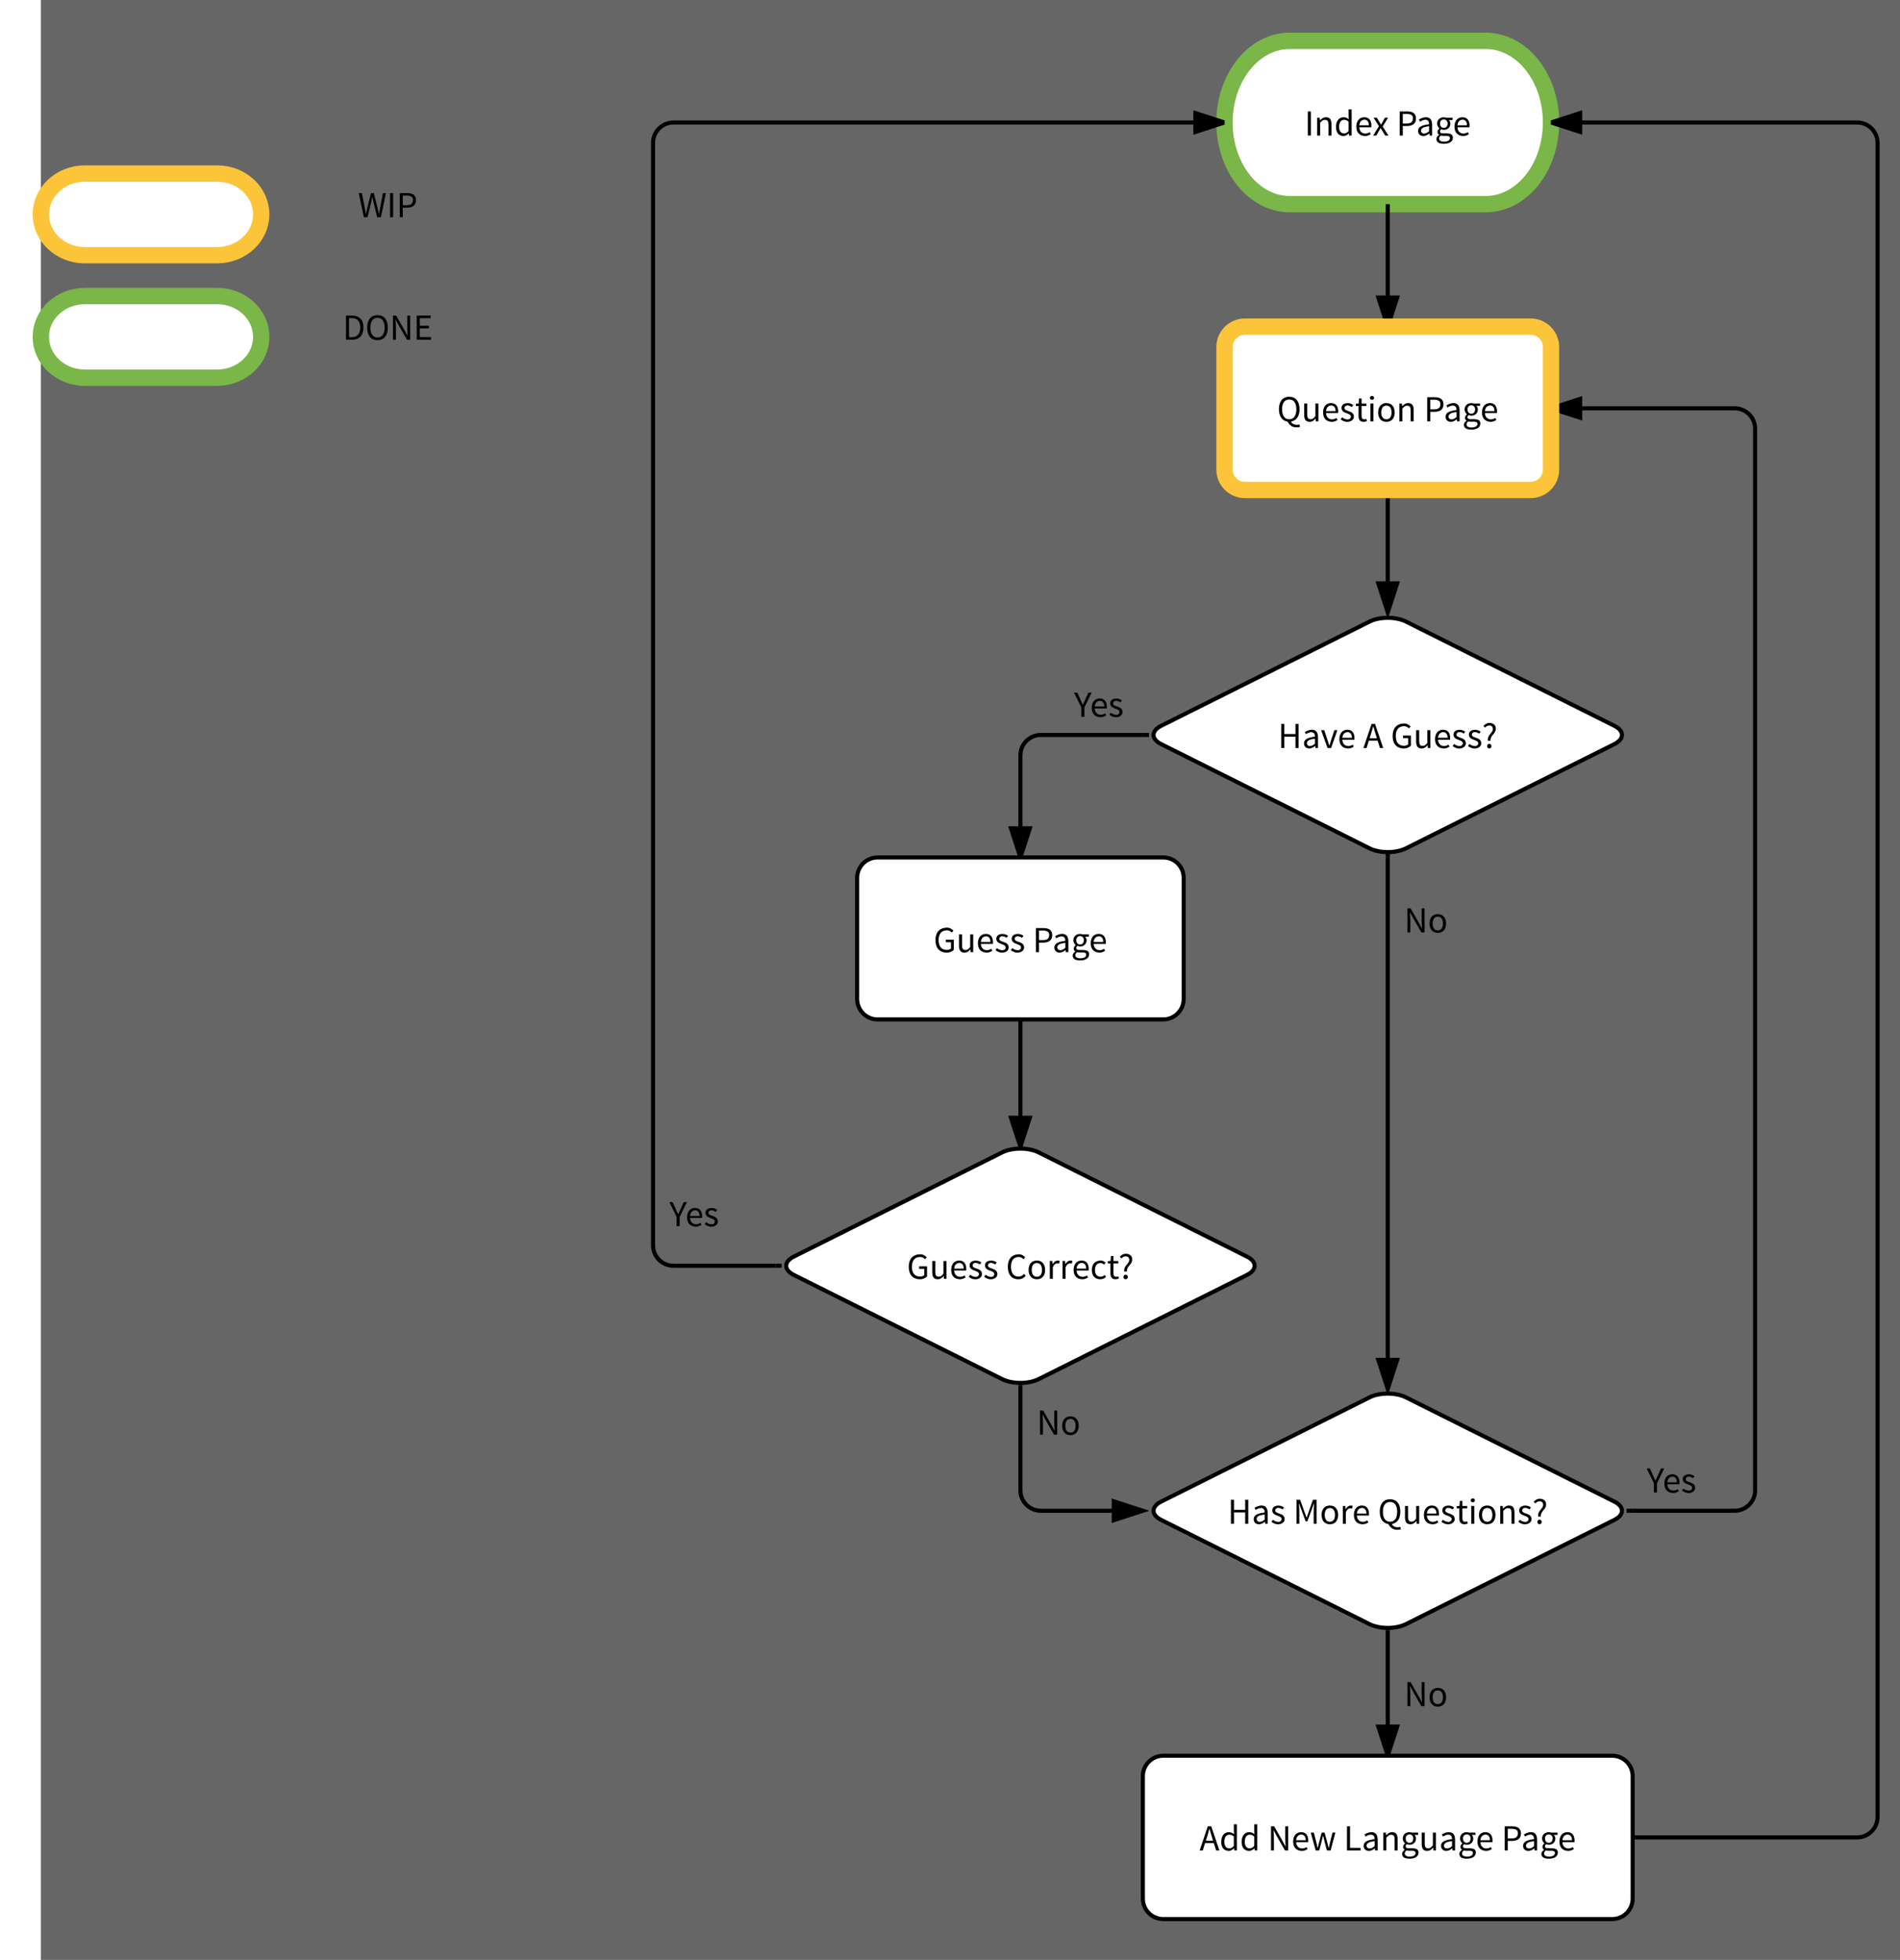 <svg xmlns="http://www.w3.org/2000/svg" xmlns:xlink="http://www.w3.org/1999/xlink" width="931" height="960"><g transform="translate(20 -80)"><path d="M0 0h1360v1760H0z" fill="#666"/><path d="M708 100c17.67 0 32 17.9 32 40s-14.33 40-32 40h-96c-17.67 0-32-17.9-32-40s14.33-40 32-40z" stroke="#7ab648" stroke-width="8" fill="#fff"/><use xlink:href="#a" transform="matrix(1,0,0,1,585,105) translate(34.203 41.399)"/><use xlink:href="#b" transform="matrix(1,0,0,1,585,105) translate(79.239 41.399)"/><path d="M660 320v60" stroke="#000" stroke-width="2" fill="none"/><path d="M660 380l-4.64-14.27h9.28z"/><path d="M660.16 382.76l-.3.02-5.87-18.05h12zm-3.42-16.03l3.26 10.03 3.26-10.03z"/><path d="M660 180v60" stroke="#000" stroke-width="2" fill="none"/><path d="M660 240l-4.64-14.27h9.28z"/><path d="M661.05 240h-2.1L654 224.73h12zm-4.3-13.27l3.25 10.03 3.26-10.03z"/><path d="M651.06 384.47c4.94-2.47 12.94-2.47 17.88 0l102.12 51.06c4.94 2.47 4.94 6.47 0 8.94l-102.12 51.06c-4.94 2.47-12.94 2.47-17.88 0l-102.12-51.06c-4.94-2.47-4.94-6.47 0-8.94z" stroke="#000" stroke-width="2" fill="#fff"/><use xlink:href="#c" transform="matrix(1,0,0,1,545,385) translate(61.18 61.399)"/><use xlink:href="#d" transform="matrix(1,0,0,1,545,385) translate(103.03 61.399)"/><use xlink:href="#e" transform="matrix(1,0,0,1,545,385) translate(116.458 61.399)"/><path d="M471.06 644.47c4.94-2.47 12.94-2.47 17.88 0l102.12 51.06c4.94 2.47 4.94 6.47 0 8.94l-102.12 51.06c-4.94 2.47-12.94 2.47-17.88 0l-102.12-51.06c-4.94-2.47-4.94-6.47 0-8.94z" stroke="#000" stroke-width="2" fill="#fff"/><use xlink:href="#f" transform="matrix(1,0,0,1,365,645) translate(59.353 61.399)"/><use xlink:href="#g" transform="matrix(1,0,0,1,365,645) translate(107.899 61.399)"/><path d="M360 700h-50c-5.52 0-10-4.48-10-10V150c0-5.52 4.48-10 10-10h270" stroke="#000" stroke-width="2" fill="none"/><path d="M363 701h-3v-2h3zM580 140l-14.27 4.64v-9.28z"/><path d="M580.06 138.97L580 140l.04 1.04-15.3 4.97v-12zm-13.33 4.3l10.03-3.27-10.03-3.26z"/><use xlink:href="#h" transform="matrix(1,0,0,1,308,662.918) translate(0.005 17.712)"/><path d="M480 758.66V810c0 5.52 4.48 10 10 10h50" stroke="#000" stroke-width="2" fill="none"/><path d="M481 758.66h-2v-1.36l2-.13zM540 820l-14.27 4.64v-9.28z"/><path d="M543.24 820l-18.5 6v-12zm-16.5 3.26l10.02-3.26-10.03-3.26z"/><use xlink:href="#i" transform="matrix(1,0,0,1,488,765.023) translate(0.005 17.712)"/><path d="M651.06 764.47c4.94-2.47 12.94-2.47 17.88 0l102.12 51.06c4.94 2.47 4.94 6.47 0 8.94l-102.12 51.06c-4.94 2.47-12.94 2.47-17.88 0l-102.12-51.06c-4.94-2.47-4.94-6.47 0-8.94z" stroke="#000" stroke-width="2" fill="#fff"/><use xlink:href="#j" transform="matrix(1,0,0,1,545,765) translate(36.538 61.399)"/><use xlink:href="#k" transform="matrix(1,0,0,1,545,765) translate(68.668 61.399)"/><use xlink:href="#l" transform="matrix(1,0,0,1,545,765) translate(110.14 61.399)"/><path d="M660 760.34V500" stroke="#000" stroke-width="2" fill="none"/><path d="M660 760.34l-4.64-14.26h9.28z"/><path d="M660.27 762.75l-.53.03-5.75-17.7h12zm-3.53-15.67L660 757.1l3.26-10.02zM661 500h-2v-2.7l2-.13z"/><use xlink:href="#i" transform="matrix(1,0,0,1,668,519.017) translate(0.005 17.712)"/><path d="M660 878.66V940" stroke="#000" stroke-width="2" fill="none"/><path d="M661 878.66h-2v-1.36l2-.13zM660 940l-4.64-14.27h9.28z"/><path d="M661.05 940h-2.1L654 924.73h12zm-4.3-13.27l3.25 10.03 3.26-10.03z"/><use xlink:href="#i" transform="matrix(1,0,0,1,668,898.015) translate(0.005 17.712)"/><path d="M540 950c0-5.52 4.48-10 10-10h220c5.52 0 10 4.48 10 10v60c0 5.52-4.48 10-10 10H550c-5.52 0-10-4.48-10-10z" stroke="#000" stroke-width="2" fill="#fff"/><use xlink:href="#m" transform="matrix(1,0,0,1,545,945) translate(22.768 41.399)"/><use xlink:href="#n" transform="matrix(1,0,0,1,545,945) translate(56.176 41.399)"/><use xlink:href="#o" transform="matrix(1,0,0,1,545,945) translate(93.4 41.399)"/><use xlink:href="#p" transform="matrix(1,0,0,1,545,945) translate(170.674 41.399)"/><path d="M780 980h110c5.52 0 10-4.48 10-10V150c0-5.52-4.48-10-10-10H740" stroke="#000" stroke-width="2" fill="none"/><path d="M754.27 144.64L740 140l14.27-4.64z"/><path d="M755.27 146l-15.33-4.97.06-1.03-.04-1.04 15.3-4.97zm-12.03-6l10.03 3.26v-6.52z"/><path d="M740 280h90c5.52 0 10 4.48 10 10v520c0 5.52-4.48 10-10 10h-50" stroke="#000" stroke-width="2" fill="none"/><path d="M754.27 284.64L740 280l14.27-4.64z"/><path d="M755.27 286L740 281.06v-2.1l15.27-4.96zm-12.03-6l10.03 3.26v-6.52zM780 821h-3v-2h3z"/><use xlink:href="#h" transform="matrix(1,0,0,1,786.874,793.374) translate(0.005 17.712)"/><path d="M540 440h-50c-5.52 0-10 4.48-10 10v50" stroke="#000" stroke-width="2" fill="none"/><path d="M543 441h-3v-2h3zM480 500l-4.64-14.27h9.28z"/><path d="M481.05 500h-2.1L474 484.73h12zm-4.3-13.27l3.25 10.03 3.26-10.03z"/><use xlink:href="#h" transform="matrix(1,0,0,1,506.293,413.374) translate(0.005 17.712)"/><path d="M580 250c0-5.52 4.48-10 10-10h140c5.52 0 10 4.48 10 10v60c0 5.52-4.48 10-10 10H590c-5.52 0-10-4.48-10-10z" stroke="#fcc438" stroke-width="8" fill="#fff"/><use xlink:href="#q" transform="matrix(1,0,0,1,585,245) translate(20.739 41.399)"/><use xlink:href="#p" transform="matrix(1,0,0,1,585,245) translate(92.703 41.399)"/><path d="M400 510c0-5.52 4.48-10 10-10h140c5.52 0 10 4.48 10 10v59.33c0 5.53-4.48 10-10 10H410c-5.52 0-10-4.47-10-10z" stroke="#000" stroke-width="2" fill="#fff"/><use xlink:href="#f" transform="matrix(1,0,0,1,405,505) translate(32.448 41.399)"/><use xlink:href="#p" transform="matrix(1,0,0,1,405,505) translate(80.994 41.399)"/><path d="M480 579.33v62.43" stroke="#000" stroke-width="2" fill="none"/><path d="M480 641.76l-4.64-14.26h9.28z"/><path d="M480.74 642.72l-1.45.1-5.3-16.32h12zm-4-14.22l3.26 10.03 3.26-10.03z"/><path d="M86.4 165c11.93 0 21.6 8.95 21.6 20s-9.67 20-21.6 20H21.6C9.67 205 0 196.05 0 185s9.67-20 21.6-20z" stroke="#fcc438" stroke-width="8" fill="#fff"/><g><use xlink:href="#r" transform="matrix(1,0,0,1,5,170) translate(49 20.4)"/></g><path d="M86.4 225c11.93 0 21.6 8.95 21.6 20s-9.67 20-21.6 20H21.6C9.67 265 0 256.05 0 245s9.67-20 21.6-20z" stroke="#7ab648" stroke-width="8" fill="#fff"/><g><use xlink:href="#r" transform="matrix(1,0,0,1,5,230) translate(49 20.4)"/></g><path d="M120 170c0-5.52 4.48-10 10-10h80c5.52 0 10 4.48 10 10v20c0 5.52-4.48 10-10 10h-80c-5.52 0-10-4.48-10-10z" fill="none"/><g><use xlink:href="#s" transform="matrix(1,0,0,1,125,165) translate(30.375 21.399)"/></g><path d="M120 230c0-5.52 4.48-10 10-10h80c5.52 0 10 4.48 10 10v20c0 5.52-4.48 10-10 10h-80c-5.52 0-10-4.48-10-10z" fill="none"/><g><use xlink:href="#t" transform="matrix(1,0,0,1,125,225) translate(22.923 21.399)"/></g><defs><path d="M90-656h83V0H90v-656" id="u"/><path d="M297-427c-68 0-89 36-133 75V0H82v-486h68l7 70h3c43-40 85-82 163-82 111 0 147 74 148 190V0h-82v-297c-1-82-18-130-92-130" id="v"/><path d="M248 12C114 10 43-95 47-242c4-146 72-256 211-256 65 0 96 26 136 56-6-85-3-179-4-270h83V0h-68l-7-57h-3c-35 32-83 69-147 69zm24-441c-97 0-138 83-140 186-2 104 39 186 134 186 59 0 90-30 124-67v-254c-35-31-64-51-118-51" id="w"/><path d="M279 12C129 6 46-87 46-242c0-148 77-256 218-256 148 0 205 117 191 273H127c4 97 64 171 162 171 51 0 87-18 121-38l29 54c-42 25-92 53-160 50zm107-291c7-109-70-183-170-143-53 21-83 73-90 143h260" id="x"/><path d="M173-254L26-486h89c39 62 75 126 113 188h4c34-63 68-126 103-188h86L274-245 432 0h-89c-42-66-83-133-124-200h-4C176-134 140-65 100 0H14" id="y"/><g id="a"><use transform="matrix(0.018,0,0,0.018,0,0)" xlink:href="#u"/><use transform="matrix(0.018,0,0,0.018,4.734,0)" xlink:href="#v"/><use transform="matrix(0.018,0,0,0.018,14.58,0)" xlink:href="#w"/><use transform="matrix(0.018,0,0,0.018,24.57,0)" xlink:href="#x"/><use transform="matrix(0.018,0,0,0.018,33.372,0)" xlink:href="#y"/></g><path d="M533-463c0 144-98 200-242 203H173V0H90v-656h201c145 0 242 48 242 193zm-83 0c5-141-139-126-277-126v261h108c107-1 165-34 169-135" id="z"/><path d="M201 12C118 12 58-40 58-126c0-53 24-94 72-122s123-49 227-60c-1-72-27-121-100-122-60-1-108 28-145 52l-33-57c46-28 114-63 191-63 121 0 168 82 169 200V0h-68c-4-19-2-42-9-58-42 33-92 70-161 70zm23-66c62-5 93-31 133-65v-135c-89 14-171 22-207 80-36 57 6 125 74 120" id="A"/><path d="M167 0c-28 21-50 43-50 82 0 62 68 87 141 85 79-2 154-27 154-99 0-98-160-40-245-68zm79 224C139 224 45 194 45 93c0-52 35-84 71-110v-4c-23-15-43-40-43-79 0-42 30-73 53-90v-4c-30-26-63-73-63-131 0-132 122-199 252-161h169v63H384c21 21 40 58 40 100 0 132-129 200-251 152-16 14-31 29-31 58-1 71 108 51 180 53 101 3 170 24 170 116 0 121-115 168-246 168zM143-325c2 69 37 116 103 116s101-47 103-116c2-66-42-112-103-113-61 0-105 47-103 113" id="B"/><g id="b"><use transform="matrix(0.018,0,0,0.018,0,0)" xlink:href="#z"/><use transform="matrix(0.018,0,0,0.018,9.594,0)" xlink:href="#A"/><use transform="matrix(0.018,0,0,0.018,18.81,0)" xlink:href="#B"/><use transform="matrix(0.018,0,0,0.018,27.63,0)" xlink:href="#x"/></g><path d="M90-656h83v275h305v-275h84V0h-84v-309H173V0H90v-656" id="C"/><path d="M12-486h85c46 139 93 277 137 419h4c42-142 90-280 136-419h81L283 0h-96" id="D"/><g id="c"><use transform="matrix(0.018,0,0,0.018,0,0)" xlink:href="#C"/><use transform="matrix(0.018,0,0,0.018,11.736,0)" xlink:href="#A"/><use transform="matrix(0.018,0,0,0.018,20.952,0)" xlink:href="#D"/><use transform="matrix(0.018,0,0,0.018,29.286,0)" xlink:href="#x"/></g><path d="M369-267c-33-107-67-211-97-321h-4c-28 111-63 214-96 321h197zm21 67H151L88 0H3l222-656h94L541 0h-89" id="E"/><use transform="matrix(0.018,0,0,0.018,0,0)" xlink:href="#E" id="d"/><path d="M347 12C149 5 52-125 52-328c0-204 103-332 302-340 87-4 146 41 188 81l-47 53c-34-33-72-63-140-61-151 5-217 111-217 265 0 157 63 265 218 269 47 1 93-16 118-39v-171H335v-69h215v276c-42 43-116 79-203 76" id="F"/><path d="M224 12C112 12 76-61 75-178v-308h83v297c1 82 17 130 91 130 69 0 90-36 131-82v-345h82V0h-68l-7-76h-3c-42 46-81 88-160 88" id="G"/><path d="M374-191C441-40 261 57 110-7 79-20 51-36 28-55l41-55c40 31 77 52 143 58 87 8 128-92 60-134-81-50-214-50-220-174-7-157 230-170 318-83l-39 52c-30-22-63-38-111-43-80-8-120 85-56 122 69 40 177 47 210 121" id="H"/><path d="M377-522c-5 146-153 167-145 324h-72c-16-134 82-180 126-269 32-68-7-151-86-147-52 3-89 27-115 58l-47-43c40-43 89-83 168-83 101-1 175 60 171 160zM198 12c-33 0-59-28-59-62 0-36 25-64 59-64s60 28 60 64c0 34-27 62-60 62" id="I"/><g id="e"><use transform="matrix(0.018,0,0,0.018,0,0)" xlink:href="#F"/><use transform="matrix(0.018,0,0,0.018,11.106,0)" xlink:href="#G"/><use transform="matrix(0.018,0,0,0.018,20.898,0)" xlink:href="#x"/><use transform="matrix(0.018,0,0,0.018,29.826,0)" xlink:href="#H"/><use transform="matrix(0.018,0,0,0.018,37.368,0)" xlink:href="#H"/><use transform="matrix(0.018,0,0,0.018,44.712,0)" xlink:href="#I"/></g><g id="f"><use transform="matrix(0.018,0,0,0.018,0,0)" xlink:href="#F"/><use transform="matrix(0.018,0,0,0.018,11.106,0)" xlink:href="#G"/><use transform="matrix(0.018,0,0,0.018,20.898,0)" xlink:href="#x"/><use transform="matrix(0.018,0,0,0.018,29.826,0)" xlink:href="#H"/><use transform="matrix(0.018,0,0,0.018,37.368,0)" xlink:href="#H"/></g><path d="M339 12C145 12 52-127 52-328s97-332 292-340c80-3 141 40 179 81l-47 53c-32-34-69-61-131-61-146 0-207 114-207 265S195-61 341-61c74 0 112-32 151-73l47 51c-48 54-106 95-200 95" id="J"/><path d="M271 12C125 12 46-91 46-242c0-152 79-256 225-256s225 104 225 256c0 151-79 254-225 254zm0-442c-100 0-140 84-140 188S172-56 271-56s140-82 140-186-40-188-140-188" id="K"/><path d="M334-416c-89-26-142 29-170 104V0H82v-486h68l7 88h3c31-63 101-124 190-90" id="L"/><path d="M274 12C124 12 46-89 46-242c0-154 84-249 234-256 64-3 108 29 142 58l-41 53c-27-22-53-43-98-43-104 0-152 81-152 188S178-60 281-56c50 2 87-25 114-49l37 54c-39 34-91 63-158 63" id="M"/><path d="M235 12C135 12 96-49 96-150v-269H24v-62l76-5 10-136h69v136h131v67H179v270c1 58 17 94 75 94 19 0 41-7 55-13l16 62c-25 8-58 18-90 18" id="N"/><g id="g"><use transform="matrix(0.018,0,0,0.018,0,0)" xlink:href="#J"/><use transform="matrix(0.018,0,0,0.018,10.278,0)" xlink:href="#K"/><use transform="matrix(0.018,0,0,0.018,20.034,0)" xlink:href="#L"/><use transform="matrix(0.018,0,0,0.018,26.28,0)" xlink:href="#L"/><use transform="matrix(0.018,0,0,0.018,32.346,0)" xlink:href="#x"/><use transform="matrix(0.018,0,0,0.018,41.274,0)" xlink:href="#M"/><use transform="matrix(0.018,0,0,0.018,49.482,0)" xlink:href="#N"/><use transform="matrix(0.018,0,0,0.018,55.098,0)" xlink:href="#I"/></g><path d="M196-254L-1-656h89c50 109 100 217 148 328h4c52-108 100-219 150-328h87L280-254V0h-84v-254" id="O"/><g id="h"><use transform="matrix(0.018,0,0,0.018,0,0)" xlink:href="#O"/><use transform="matrix(0.018,0,0,0.018,7.83,0)" xlink:href="#x"/><use transform="matrix(0.018,0,0,0.018,16.758,0)" xlink:href="#H"/></g><path d="M158-548c17 169 9 363 11 548H90v-656h86c103 183 212 359 308 548h4c-15-171-9-363-10-548h79V0h-86C368-183 259-359 162-548h-4" id="P"/><g id="i"><use transform="matrix(0.018,0,0,0.018,0,0)" xlink:href="#P"/><use transform="matrix(0.018,0,0,0.018,11.646,0)" xlink:href="#K"/></g><g id="j"><use transform="matrix(0.018,0,0,0.018,0,0)" xlink:href="#C"/><use transform="matrix(0.018,0,0,0.018,11.736,0)" xlink:href="#A"/><use transform="matrix(0.018,0,0,0.018,20.952,0)" xlink:href="#H"/></g><path d="M156-555c17 172 9 368 11 555H90v-656h98c58 162 117 324 175 486h4c55-164 115-324 172-486h98V0h-79c2-187-7-383 11-555h-4C506-391 446-229 386-66h-47c-60-163-121-324-179-489h-4" id="Q"/><g id="k"><use transform="matrix(0.018,0,0,0.018,0,0)" xlink:href="#Q"/><use transform="matrix(0.018,0,0,0.018,13.086,0)" xlink:href="#K"/><use transform="matrix(0.018,0,0,0.018,22.842,0)" xlink:href="#L"/><use transform="matrix(0.018,0,0,0.018,28.908,0)" xlink:href="#x"/></g><path d="M332-595c-140 0-194 117-194 264 0 150 51 274 194 274s194-124 194-274c0-147-54-264-194-264zM381 8c30 72 136 103 230 76l16 65c-78 27-188 15-246-29-40-30-71-66-90-111C130-19 52-145 52-331c0-198 88-337 280-337 191 0 281 139 281 337 0 185-78 306-232 339" id="R"/><path d="M181-639c0 30-26 53-57 53s-57-23-57-53c0-31 26-53 57-53s57 22 57 53zM82-486h82V0H82v-486" id="S"/><g id="l"><use transform="matrix(0.018,0,0,0.018,0,0)" xlink:href="#R"/><use transform="matrix(0.018,0,0,0.018,11.952,0)" xlink:href="#G"/><use transform="matrix(0.018,0,0,0.018,21.744,0)" xlink:href="#x"/><use transform="matrix(0.018,0,0,0.018,30.672,0)" xlink:href="#H"/><use transform="matrix(0.018,0,0,0.018,38.214,0)" xlink:href="#N"/><use transform="matrix(0.018,0,0,0.018,44.298,0)" xlink:href="#S"/><use transform="matrix(0.018,0,0,0.018,48.726,0)" xlink:href="#K"/><use transform="matrix(0.018,0,0,0.018,58.482,0)" xlink:href="#v"/><use transform="matrix(0.018,0,0,0.018,68.328,0)" xlink:href="#H"/><use transform="matrix(0.018,0,0,0.018,75.672,0)" xlink:href="#I"/></g><g id="m"><use transform="matrix(0.018,0,0,0.018,0,0)" xlink:href="#E"/><use transform="matrix(0.018,0,0,0.018,9.792,0)" xlink:href="#w"/><use transform="matrix(0.018,0,0,0.018,19.782,0)" xlink:href="#w"/></g><path d="M24-486h84c34 138 73 272 101 416h4c33-142 72-278 108-416h80c37 138 76 275 110 416h4c30-142 67-278 101-416h78L564 0H464c-35-133-73-263-103-401h-4C327-263 289-134 255 0h-96" id="T"/><g id="n"><use transform="matrix(0.018,0,0,0.018,0,0)" xlink:href="#P"/><use transform="matrix(0.018,0,0,0.018,11.646,0)" xlink:href="#x"/><use transform="matrix(0.018,0,0,0.018,20.664,0)" xlink:href="#T"/></g><path d="M90-656h83v585h287V0H90v-656" id="U"/><g id="o"><use transform="matrix(0.018,0,0,0.018,0,0)" xlink:href="#U"/><use transform="matrix(0.018,0,0,0.018,8.748,0)" xlink:href="#A"/><use transform="matrix(0.018,0,0,0.018,17.964,0)" xlink:href="#v"/><use transform="matrix(0.018,0,0,0.018,27.81,0)" xlink:href="#B"/><use transform="matrix(0.018,0,0,0.018,36.882,0)" xlink:href="#G"/><use transform="matrix(0.018,0,0,0.018,46.674,0)" xlink:href="#A"/><use transform="matrix(0.018,0,0,0.018,55.89,0)" xlink:href="#B"/><use transform="matrix(0.018,0,0,0.018,64.71,0)" xlink:href="#x"/></g><g id="p"><use transform="matrix(0.018,0,0,0.018,0,0)" xlink:href="#z"/><use transform="matrix(0.018,0,0,0.018,9.594,0)" xlink:href="#A"/><use transform="matrix(0.018,0,0,0.018,18.81,0)" xlink:href="#B"/><use transform="matrix(0.018,0,0,0.018,27.63,0)" xlink:href="#x"/></g><g id="q"><use transform="matrix(0.018,0,0,0.018,0,0)" xlink:href="#R"/><use transform="matrix(0.018,0,0,0.018,11.952,0)" xlink:href="#G"/><use transform="matrix(0.018,0,0,0.018,21.744,0)" xlink:href="#x"/><use transform="matrix(0.018,0,0,0.018,30.672,0)" xlink:href="#H"/><use transform="matrix(0.018,0,0,0.018,38.214,0)" xlink:href="#N"/><use transform="matrix(0.018,0,0,0.018,44.298,0)" xlink:href="#S"/><use transform="matrix(0.018,0,0,0.018,48.726,0)" xlink:href="#K"/><use transform="matrix(0.018,0,0,0.018,58.482,0)" xlink:href="#v"/></g><path d="M23-656h86c36 189 74 377 107 569h4c39-196 89-381 137-569h76c48 188 98 374 139 569h4c31-194 70-380 106-569h80L626 0H526c-44-181-93-357-131-544h-4C352-359 305-181 261 0h-99" id="V"/><g id="s"><use transform="matrix(0.018,0,0,0.018,0,0)" xlink:href="#V"/><use transform="matrix(0.018,0,0,0.018,14.148,0)" xlink:href="#u"/><use transform="matrix(0.018,0,0,0.018,18.882,0)" xlink:href="#z"/></g><path d="M564-331C562-123 464-4 258 0H90v-656h164c204-1 312 119 310 325zm-86 0c0-161-72-257-230-257h-75v520h75c158 1 230-103 230-263" id="W"/><path d="M613-331c0 199-89 343-281 343C139 12 52-132 52-331c0-198 88-337 280-337 191 0 281 139 281 337zm-475 0c0 148 53 270 194 270s194-122 194-270c0-147-54-264-194-264S138-478 138-331" id="X"/><path d="M90-656h378v70H173v206h249v71H173v238h305V0H90v-656" id="Y"/><g id="t"><use transform="matrix(0.018,0,0,0.018,0,0)" xlink:href="#W"/><use transform="matrix(0.018,0,0,0.018,11.07,0)" xlink:href="#X"/><use transform="matrix(0.018,0,0,0.018,23.022,0)" xlink:href="#P"/><use transform="matrix(0.018,0,0,0.018,34.668,0)" xlink:href="#Y"/></g></defs></g></svg>